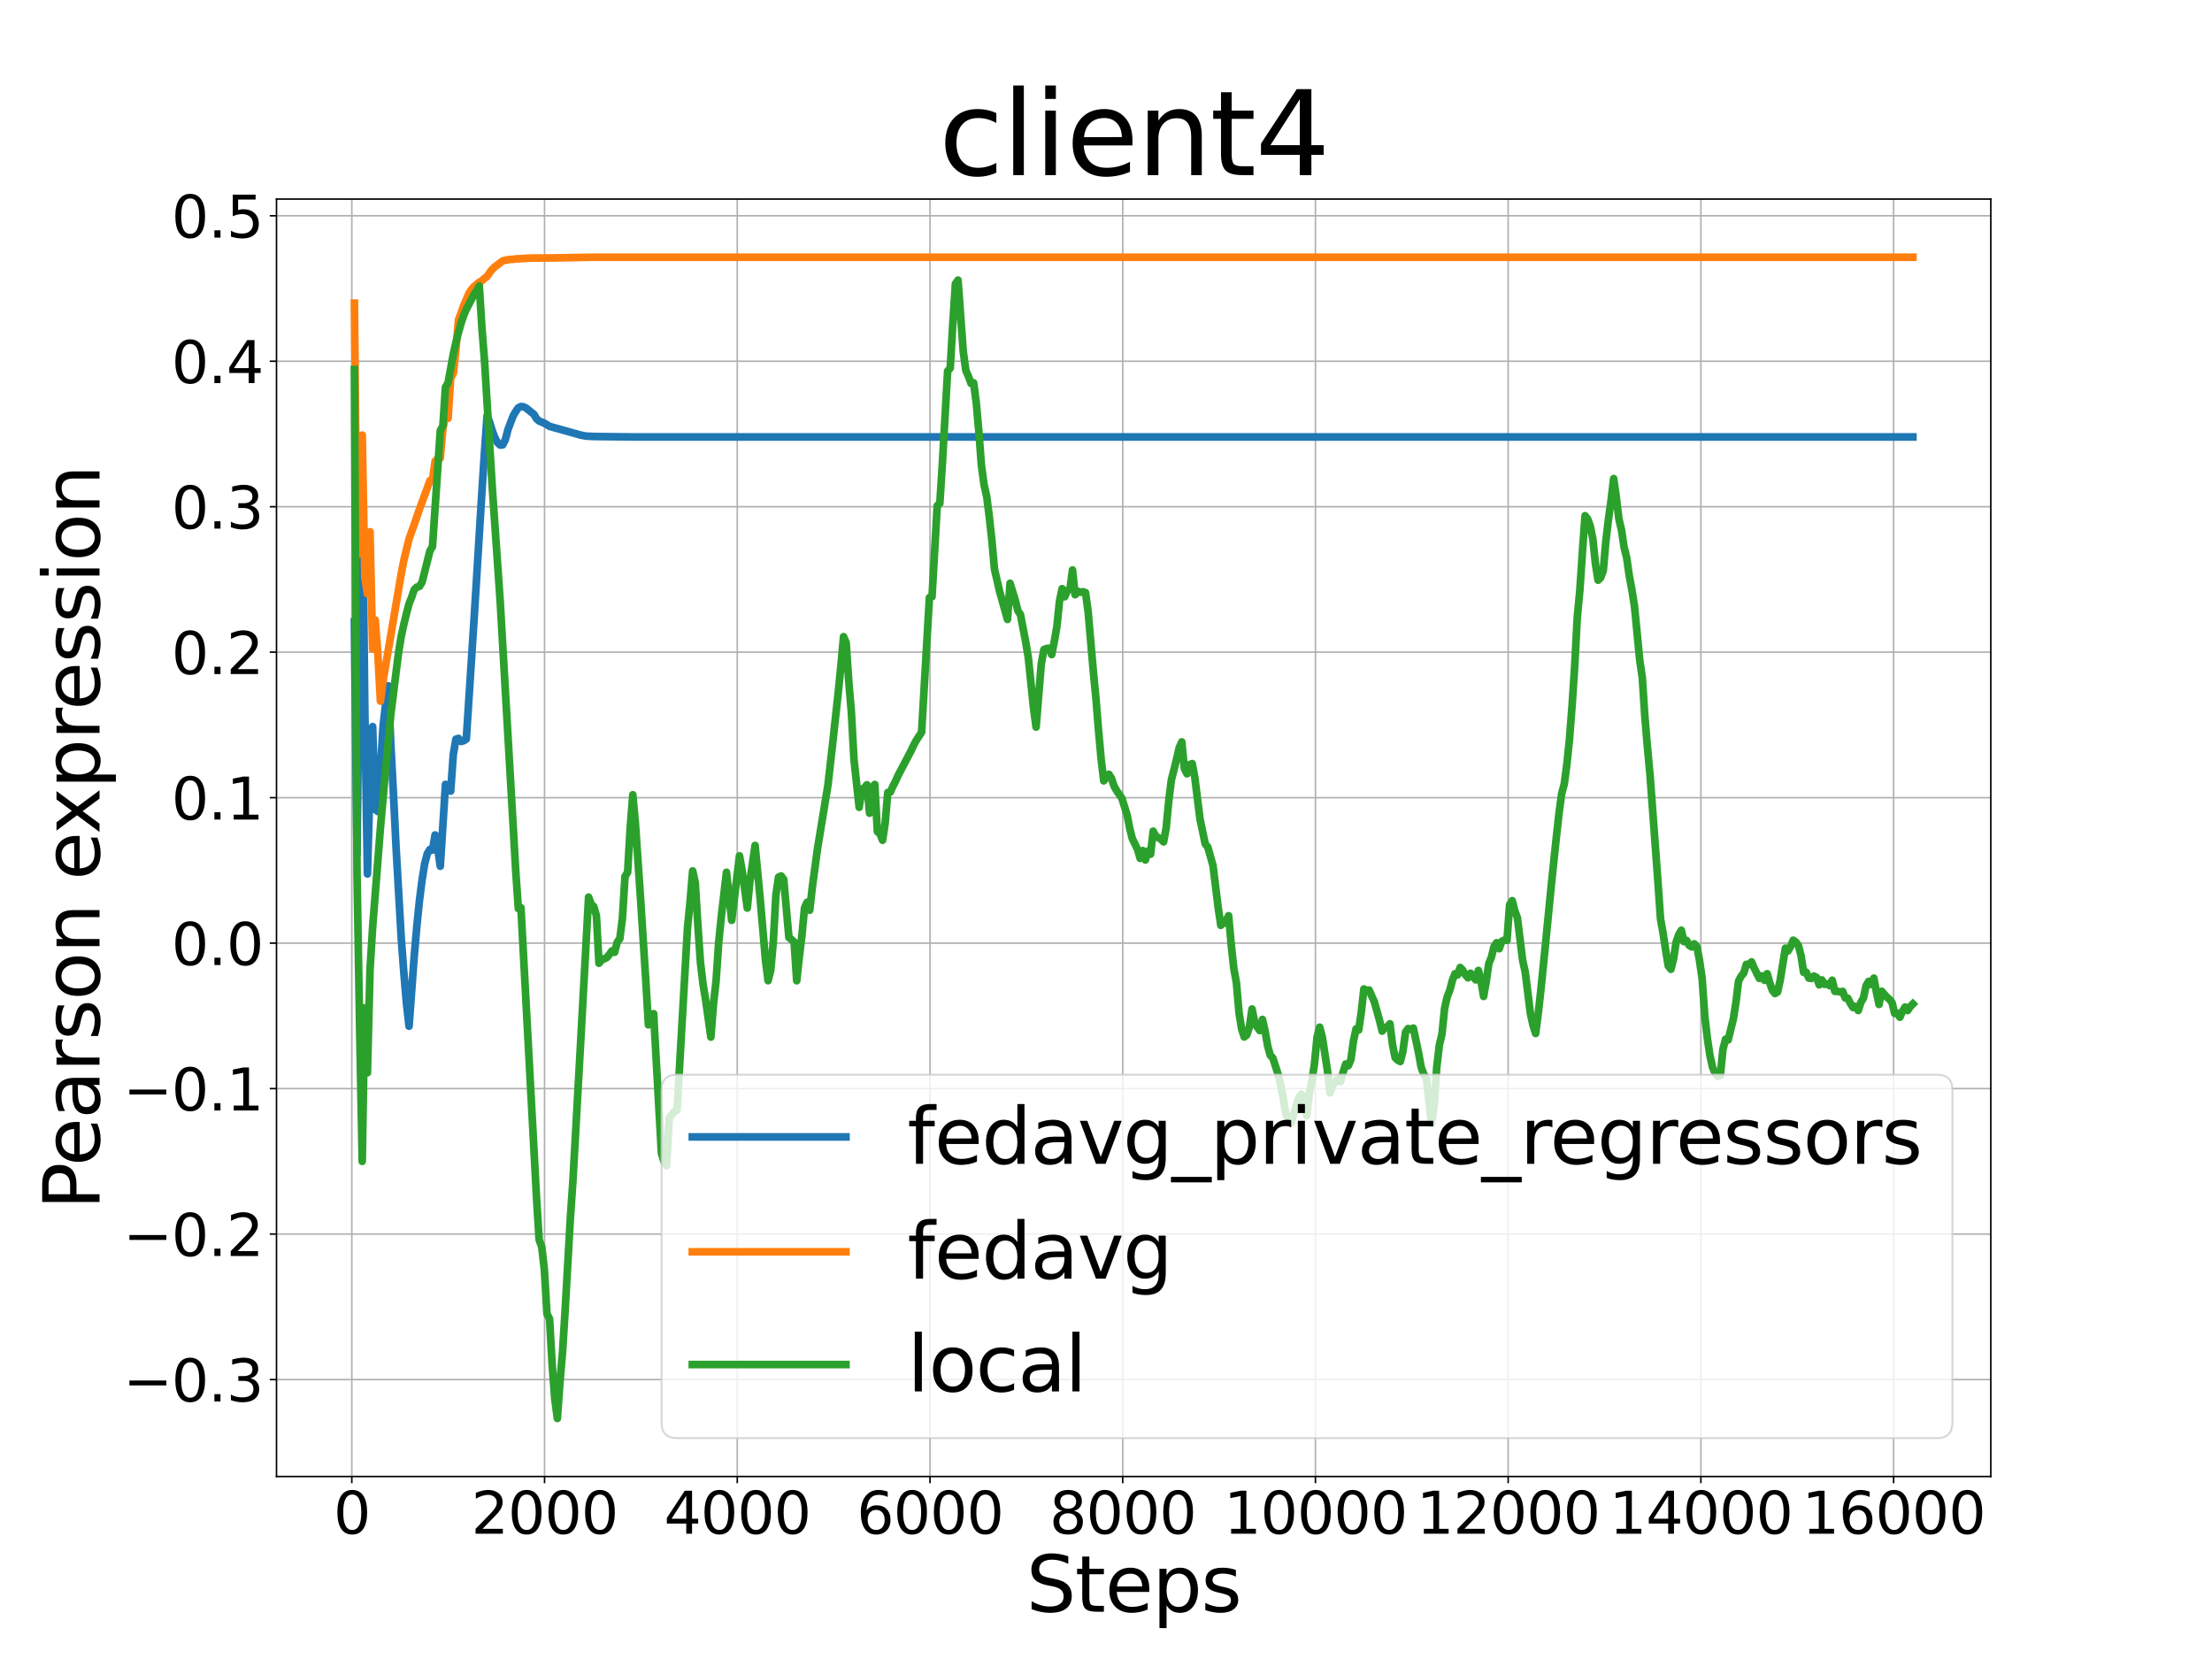 <?xml version="1.0" encoding="utf-8" standalone="no"?>
<!DOCTYPE svg PUBLIC "-//W3C//DTD SVG 1.1//EN"
  "http://www.w3.org/Graphics/SVG/1.1/DTD/svg11.dtd">
<svg xmlns:xlink="http://www.w3.org/1999/xlink" width="1152pt" height="864pt" viewBox="0 0 1152 864" xmlns="http://www.w3.org/2000/svg" version="1.1">
 <defs>
  <style type="text/css">*{stroke-linejoin: round; stroke-linecap: butt}</style>
 </defs>
 <g id="figure_1">
  <g id="patch_1">
   <path d="M 0 864 
L 1152 864 
L 1152 0 
L 0 0 
z
" style="fill: #ffffff"/>
  </g>
  <g id="axes_1">
   <g id="patch_2">
    <path d="M 144 768.96 
L 1036.8 768.96 
L 1036.8 103.68 
L 144 103.68 
z
" style="fill: #ffffff"/>
   </g>
   <g id="PolyCollection_1"/>
   <g id="PolyCollection_2"/>
   <g id="PolyCollection_3"/>
   <g id="matplotlib.axis_1">
    <g id="xtick_1">
     <g id="line2d_1">
      <path d="M 183.227 768.96 
L 183.227 103.68 
" clip-path="url(#pfe0d1bcb99)" style="fill: none; stroke: #b0b0b0; stroke-width: 0.8; stroke-linecap: square"/>
     </g>
     <g id="line2d_2">
      <defs>
       <path id="mf3eda988e8" d="M 0 0 
L 0 3.5 
" style="stroke: #000000; stroke-width: 0.8"/>
      </defs>
      <g>
       <use xlink:href="#mf3eda988e8" x="183.227" y="768.96" style="stroke: #000000; stroke-width: 0.8"/>
      </g>
     </g>
     <g id="text_1">
      <!-- 0 -->
      <g transform="translate(173.683 798.755) scale(0.3 -0.3)">
       <defs>
        <path id="DejaVuSans-30" d="M 2034 4250 
Q 1547 4250 1301 3770 
Q 1056 3291 1056 2328 
Q 1056 1369 1301 889 
Q 1547 409 2034 409 
Q 2525 409 2770 889 
Q 3016 1369 3016 2328 
Q 3016 3291 2770 3770 
Q 2525 4250 2034 4250 
z
M 2034 4750 
Q 2819 4750 3233 4129 
Q 3647 3509 3647 2328 
Q 3647 1150 3233 529 
Q 2819 -91 2034 -91 
Q 1250 -91 836 529 
Q 422 1150 422 2328 
Q 422 3509 836 4129 
Q 1250 4750 2034 4750 
z
" transform="scale(0.016)"/>
       </defs>
       <use xlink:href="#DejaVuSans-30"/>
      </g>
     </g>
    </g>
    <g id="xtick_2">
     <g id="line2d_3">
      <path d="M 283.596 768.96 
L 283.596 103.68 
" clip-path="url(#pfe0d1bcb99)" style="fill: none; stroke: #b0b0b0; stroke-width: 0.8; stroke-linecap: square"/>
     </g>
     <g id="line2d_4">
      <g>
       <use xlink:href="#mf3eda988e8" x="283.596" y="768.96" style="stroke: #000000; stroke-width: 0.8"/>
      </g>
     </g>
     <g id="text_2">
      <!-- 2000 -->
      <g transform="translate(245.421 798.755) scale(0.3 -0.3)">
       <defs>
        <path id="DejaVuSans-32" d="M 1228 531 
L 3431 531 
L 3431 0 
L 469 0 
L 469 531 
Q 828 903 1448 1529 
Q 2069 2156 2228 2338 
Q 2531 2678 2651 2914 
Q 2772 3150 2772 3378 
Q 2772 3750 2511 3984 
Q 2250 4219 1831 4219 
Q 1534 4219 1204 4116 
Q 875 4013 500 3803 
L 500 4441 
Q 881 4594 1212 4672 
Q 1544 4750 1819 4750 
Q 2544 4750 2975 4387 
Q 3406 4025 3406 3419 
Q 3406 3131 3298 2873 
Q 3191 2616 2906 2266 
Q 2828 2175 2409 1742 
Q 1991 1309 1228 531 
z
" transform="scale(0.016)"/>
       </defs>
       <use xlink:href="#DejaVuSans-32"/>
       <use xlink:href="#DejaVuSans-30" x="63.623"/>
       <use xlink:href="#DejaVuSans-30" x="127.246"/>
       <use xlink:href="#DejaVuSans-30" x="190.869"/>
      </g>
     </g>
    </g>
    <g id="xtick_3">
     <g id="line2d_5">
      <path d="M 383.965 768.96 
L 383.965 103.68 
" clip-path="url(#pfe0d1bcb99)" style="fill: none; stroke: #b0b0b0; stroke-width: 0.8; stroke-linecap: square"/>
     </g>
     <g id="line2d_6">
      <g>
       <use xlink:href="#mf3eda988e8" x="383.965" y="768.96" style="stroke: #000000; stroke-width: 0.8"/>
      </g>
     </g>
     <g id="text_3">
      <!-- 4000 -->
      <g transform="translate(345.79 798.755) scale(0.3 -0.3)">
       <defs>
        <path id="DejaVuSans-34" d="M 2419 4116 
L 825 1625 
L 2419 1625 
L 2419 4116 
z
M 2253 4666 
L 3047 4666 
L 3047 1625 
L 3713 1625 
L 3713 1100 
L 3047 1100 
L 3047 0 
L 2419 0 
L 2419 1100 
L 313 1100 
L 313 1709 
L 2253 4666 
z
" transform="scale(0.016)"/>
       </defs>
       <use xlink:href="#DejaVuSans-34"/>
       <use xlink:href="#DejaVuSans-30" x="63.623"/>
       <use xlink:href="#DejaVuSans-30" x="127.246"/>
       <use xlink:href="#DejaVuSans-30" x="190.869"/>
      </g>
     </g>
    </g>
    <g id="xtick_4">
     <g id="line2d_7">
      <path d="M 484.335 768.96 
L 484.335 103.68 
" clip-path="url(#pfe0d1bcb99)" style="fill: none; stroke: #b0b0b0; stroke-width: 0.8; stroke-linecap: square"/>
     </g>
     <g id="line2d_8">
      <g>
       <use xlink:href="#mf3eda988e8" x="484.335" y="768.96" style="stroke: #000000; stroke-width: 0.8"/>
      </g>
     </g>
     <g id="text_4">
      <!-- 6000 -->
      <g transform="translate(446.16 798.755) scale(0.3 -0.3)">
       <defs>
        <path id="DejaVuSans-36" d="M 2113 2584 
Q 1688 2584 1439 2293 
Q 1191 2003 1191 1497 
Q 1191 994 1439 701 
Q 1688 409 2113 409 
Q 2538 409 2786 701 
Q 3034 994 3034 1497 
Q 3034 2003 2786 2293 
Q 2538 2584 2113 2584 
z
M 3366 4563 
L 3366 3988 
Q 3128 4100 2886 4159 
Q 2644 4219 2406 4219 
Q 1781 4219 1451 3797 
Q 1122 3375 1075 2522 
Q 1259 2794 1537 2939 
Q 1816 3084 2150 3084 
Q 2853 3084 3261 2657 
Q 3669 2231 3669 1497 
Q 3669 778 3244 343 
Q 2819 -91 2113 -91 
Q 1303 -91 875 529 
Q 447 1150 447 2328 
Q 447 3434 972 4092 
Q 1497 4750 2381 4750 
Q 2619 4750 2861 4703 
Q 3103 4656 3366 4563 
z
" transform="scale(0.016)"/>
       </defs>
       <use xlink:href="#DejaVuSans-36"/>
       <use xlink:href="#DejaVuSans-30" x="63.623"/>
       <use xlink:href="#DejaVuSans-30" x="127.246"/>
       <use xlink:href="#DejaVuSans-30" x="190.869"/>
      </g>
     </g>
    </g>
    <g id="xtick_5">
     <g id="line2d_9">
      <path d="M 584.704 768.96 
L 584.704 103.68 
" clip-path="url(#pfe0d1bcb99)" style="fill: none; stroke: #b0b0b0; stroke-width: 0.8; stroke-linecap: square"/>
     </g>
     <g id="line2d_10">
      <g>
       <use xlink:href="#mf3eda988e8" x="584.704" y="768.96" style="stroke: #000000; stroke-width: 0.8"/>
      </g>
     </g>
     <g id="text_5">
      <!-- 8000 -->
      <g transform="translate(546.529 798.755) scale(0.3 -0.3)">
       <defs>
        <path id="DejaVuSans-38" d="M 2034 2216 
Q 1584 2216 1326 1975 
Q 1069 1734 1069 1313 
Q 1069 891 1326 650 
Q 1584 409 2034 409 
Q 2484 409 2743 651 
Q 3003 894 3003 1313 
Q 3003 1734 2745 1975 
Q 2488 2216 2034 2216 
z
M 1403 2484 
Q 997 2584 770 2862 
Q 544 3141 544 3541 
Q 544 4100 942 4425 
Q 1341 4750 2034 4750 
Q 2731 4750 3128 4425 
Q 3525 4100 3525 3541 
Q 3525 3141 3298 2862 
Q 3072 2584 2669 2484 
Q 3125 2378 3379 2068 
Q 3634 1759 3634 1313 
Q 3634 634 3220 271 
Q 2806 -91 2034 -91 
Q 1263 -91 848 271 
Q 434 634 434 1313 
Q 434 1759 690 2068 
Q 947 2378 1403 2484 
z
M 1172 3481 
Q 1172 3119 1398 2916 
Q 1625 2713 2034 2713 
Q 2441 2713 2670 2916 
Q 2900 3119 2900 3481 
Q 2900 3844 2670 4047 
Q 2441 4250 2034 4250 
Q 1625 4250 1398 4047 
Q 1172 3844 1172 3481 
z
" transform="scale(0.016)"/>
       </defs>
       <use xlink:href="#DejaVuSans-38"/>
       <use xlink:href="#DejaVuSans-30" x="63.623"/>
       <use xlink:href="#DejaVuSans-30" x="127.246"/>
       <use xlink:href="#DejaVuSans-30" x="190.869"/>
      </g>
     </g>
    </g>
    <g id="xtick_6">
     <g id="line2d_11">
      <path d="M 685.073 768.96 
L 685.073 103.68 
" clip-path="url(#pfe0d1bcb99)" style="fill: none; stroke: #b0b0b0; stroke-width: 0.8; stroke-linecap: square"/>
     </g>
     <g id="line2d_12">
      <g>
       <use xlink:href="#mf3eda988e8" x="685.073" y="768.96" style="stroke: #000000; stroke-width: 0.8"/>
      </g>
     </g>
     <g id="text_6">
      <!-- 10000 -->
      <g transform="translate(637.355 798.755) scale(0.3 -0.3)">
       <defs>
        <path id="DejaVuSans-31" d="M 794 531 
L 1825 531 
L 1825 4091 
L 703 3866 
L 703 4441 
L 1819 4666 
L 2450 4666 
L 2450 531 
L 3481 531 
L 3481 0 
L 794 0 
L 794 531 
z
" transform="scale(0.016)"/>
       </defs>
       <use xlink:href="#DejaVuSans-31"/>
       <use xlink:href="#DejaVuSans-30" x="63.623"/>
       <use xlink:href="#DejaVuSans-30" x="127.246"/>
       <use xlink:href="#DejaVuSans-30" x="190.869"/>
       <use xlink:href="#DejaVuSans-30" x="254.492"/>
      </g>
     </g>
    </g>
    <g id="xtick_7">
     <g id="line2d_13">
      <path d="M 785.443 768.96 
L 785.443 103.68 
" clip-path="url(#pfe0d1bcb99)" style="fill: none; stroke: #b0b0b0; stroke-width: 0.8; stroke-linecap: square"/>
     </g>
     <g id="line2d_14">
      <g>
       <use xlink:href="#mf3eda988e8" x="785.443" y="768.96" style="stroke: #000000; stroke-width: 0.8"/>
      </g>
     </g>
     <g id="text_7">
      <!-- 12000 -->
      <g transform="translate(737.724 798.755) scale(0.3 -0.3)">
       <use xlink:href="#DejaVuSans-31"/>
       <use xlink:href="#DejaVuSans-32" x="63.623"/>
       <use xlink:href="#DejaVuSans-30" x="127.246"/>
       <use xlink:href="#DejaVuSans-30" x="190.869"/>
       <use xlink:href="#DejaVuSans-30" x="254.492"/>
      </g>
     </g>
    </g>
    <g id="xtick_8">
     <g id="line2d_15">
      <path d="M 885.812 768.96 
L 885.812 103.68 
" clip-path="url(#pfe0d1bcb99)" style="fill: none; stroke: #b0b0b0; stroke-width: 0.8; stroke-linecap: square"/>
     </g>
     <g id="line2d_16">
      <g>
       <use xlink:href="#mf3eda988e8" x="885.812" y="768.96" style="stroke: #000000; stroke-width: 0.8"/>
      </g>
     </g>
     <g id="text_8">
      <!-- 14000 -->
      <g transform="translate(838.093 798.755) scale(0.3 -0.3)">
       <use xlink:href="#DejaVuSans-31"/>
       <use xlink:href="#DejaVuSans-34" x="63.623"/>
       <use xlink:href="#DejaVuSans-30" x="127.246"/>
       <use xlink:href="#DejaVuSans-30" x="190.869"/>
       <use xlink:href="#DejaVuSans-30" x="254.492"/>
      </g>
     </g>
    </g>
    <g id="xtick_9">
     <g id="line2d_17">
      <path d="M 986.181 768.96 
L 986.181 103.68 
" clip-path="url(#pfe0d1bcb99)" style="fill: none; stroke: #b0b0b0; stroke-width: 0.8; stroke-linecap: square"/>
     </g>
     <g id="line2d_18">
      <g>
       <use xlink:href="#mf3eda988e8" x="986.181" y="768.96" style="stroke: #000000; stroke-width: 0.8"/>
      </g>
     </g>
     <g id="text_9">
      <!-- 16000 -->
      <g transform="translate(938.463 798.755) scale(0.3 -0.3)">
       <use xlink:href="#DejaVuSans-31"/>
       <use xlink:href="#DejaVuSans-36" x="63.623"/>
       <use xlink:href="#DejaVuSans-30" x="127.246"/>
       <use xlink:href="#DejaVuSans-30" x="190.869"/>
       <use xlink:href="#DejaVuSans-30" x="254.492"/>
      </g>
     </g>
    </g>
    <g id="text_10">
     <!-- Steps -->
     <g transform="translate(534.441 839.388) scale(0.4 -0.4)">
      <defs>
       <path id="DejaVuSans-53" d="M 3425 4513 
L 3425 3897 
Q 3066 4069 2747 4153 
Q 2428 4238 2131 4238 
Q 1616 4238 1336 4038 
Q 1056 3838 1056 3469 
Q 1056 3159 1242 3001 
Q 1428 2844 1947 2747 
L 2328 2669 
Q 3034 2534 3370 2195 
Q 3706 1856 3706 1288 
Q 3706 609 3251 259 
Q 2797 -91 1919 -91 
Q 1588 -91 1214 -16 
Q 841 59 441 206 
L 441 856 
Q 825 641 1194 531 
Q 1563 422 1919 422 
Q 2459 422 2753 634 
Q 3047 847 3047 1241 
Q 3047 1584 2836 1778 
Q 2625 1972 2144 2069 
L 1759 2144 
Q 1053 2284 737 2584 
Q 422 2884 422 3419 
Q 422 4038 858 4394 
Q 1294 4750 2059 4750 
Q 2388 4750 2728 4690 
Q 3069 4631 3425 4513 
z
" transform="scale(0.016)"/>
       <path id="DejaVuSans-74" d="M 1172 4494 
L 1172 3500 
L 2356 3500 
L 2356 3053 
L 1172 3053 
L 1172 1153 
Q 1172 725 1289 603 
Q 1406 481 1766 481 
L 2356 481 
L 2356 0 
L 1766 0 
Q 1100 0 847 248 
Q 594 497 594 1153 
L 594 3053 
L 172 3053 
L 172 3500 
L 594 3500 
L 594 4494 
L 1172 4494 
z
" transform="scale(0.016)"/>
       <path id="DejaVuSans-65" d="M 3597 1894 
L 3597 1613 
L 953 1613 
Q 991 1019 1311 708 
Q 1631 397 2203 397 
Q 2534 397 2845 478 
Q 3156 559 3463 722 
L 3463 178 
Q 3153 47 2828 -22 
Q 2503 -91 2169 -91 
Q 1331 -91 842 396 
Q 353 884 353 1716 
Q 353 2575 817 3079 
Q 1281 3584 2069 3584 
Q 2775 3584 3186 3129 
Q 3597 2675 3597 1894 
z
M 3022 2063 
Q 3016 2534 2758 2815 
Q 2500 3097 2075 3097 
Q 1594 3097 1305 2825 
Q 1016 2553 972 2059 
L 3022 2063 
z
" transform="scale(0.016)"/>
       <path id="DejaVuSans-70" d="M 1159 525 
L 1159 -1331 
L 581 -1331 
L 581 3500 
L 1159 3500 
L 1159 2969 
Q 1341 3281 1617 3432 
Q 1894 3584 2278 3584 
Q 2916 3584 3314 3078 
Q 3713 2572 3713 1747 
Q 3713 922 3314 415 
Q 2916 -91 2278 -91 
Q 1894 -91 1617 61 
Q 1341 213 1159 525 
z
M 3116 1747 
Q 3116 2381 2855 2742 
Q 2594 3103 2138 3103 
Q 1681 3103 1420 2742 
Q 1159 2381 1159 1747 
Q 1159 1113 1420 752 
Q 1681 391 2138 391 
Q 2594 391 2855 752 
Q 3116 1113 3116 1747 
z
" transform="scale(0.016)"/>
       <path id="DejaVuSans-73" d="M 2834 3397 
L 2834 2853 
Q 2591 2978 2328 3040 
Q 2066 3103 1784 3103 
Q 1356 3103 1142 2972 
Q 928 2841 928 2578 
Q 928 2378 1081 2264 
Q 1234 2150 1697 2047 
L 1894 2003 
Q 2506 1872 2764 1633 
Q 3022 1394 3022 966 
Q 3022 478 2636 193 
Q 2250 -91 1575 -91 
Q 1294 -91 989 -36 
Q 684 19 347 128 
L 347 722 
Q 666 556 975 473 
Q 1284 391 1588 391 
Q 1994 391 2212 530 
Q 2431 669 2431 922 
Q 2431 1156 2273 1281 
Q 2116 1406 1581 1522 
L 1381 1569 
Q 847 1681 609 1914 
Q 372 2147 372 2553 
Q 372 3047 722 3315 
Q 1072 3584 1716 3584 
Q 2034 3584 2315 3537 
Q 2597 3491 2834 3397 
z
" transform="scale(0.016)"/>
      </defs>
      <use xlink:href="#DejaVuSans-53"/>
      <use xlink:href="#DejaVuSans-74" x="63.477"/>
      <use xlink:href="#DejaVuSans-65" x="102.686"/>
      <use xlink:href="#DejaVuSans-70" x="164.209"/>
      <use xlink:href="#DejaVuSans-73" x="227.686"/>
     </g>
    </g>
   </g>
   <g id="matplotlib.axis_2">
    <g id="ytick_1">
     <g id="line2d_19">
      <path d="M 144 718.473 
L 1036.8 718.473 
" clip-path="url(#pfe0d1bcb99)" style="fill: none; stroke: #b0b0b0; stroke-width: 0.8; stroke-linecap: square"/>
     </g>
     <g id="line2d_20">
      <defs>
       <path id="m24a7eff672" d="M 0 0 
L -3.5 0 
" style="stroke: #000000; stroke-width: 0.8"/>
      </defs>
      <g>
       <use xlink:href="#m24a7eff672" x="144" y="718.473" style="stroke: #000000; stroke-width: 0.8"/>
      </g>
     </g>
     <g id="text_11">
      <!-- −0.3 -->
      <g transform="translate(64.152 729.87) scale(0.3 -0.3)">
       <defs>
        <path id="DejaVuSans-2212" d="M 678 2272 
L 4684 2272 
L 4684 1741 
L 678 1741 
L 678 2272 
z
" transform="scale(0.016)"/>
        <path id="DejaVuSans-2e" d="M 684 794 
L 1344 794 
L 1344 0 
L 684 0 
L 684 794 
z
" transform="scale(0.016)"/>
        <path id="DejaVuSans-33" d="M 2597 2516 
Q 3050 2419 3304 2112 
Q 3559 1806 3559 1356 
Q 3559 666 3084 287 
Q 2609 -91 1734 -91 
Q 1441 -91 1130 -33 
Q 819 25 488 141 
L 488 750 
Q 750 597 1062 519 
Q 1375 441 1716 441 
Q 2309 441 2620 675 
Q 2931 909 2931 1356 
Q 2931 1769 2642 2001 
Q 2353 2234 1838 2234 
L 1294 2234 
L 1294 2753 
L 1863 2753 
Q 2328 2753 2575 2939 
Q 2822 3125 2822 3475 
Q 2822 3834 2567 4026 
Q 2313 4219 1838 4219 
Q 1578 4219 1281 4162 
Q 984 4106 628 3988 
L 628 4550 
Q 988 4650 1302 4700 
Q 1616 4750 1894 4750 
Q 2613 4750 3031 4423 
Q 3450 4097 3450 3541 
Q 3450 3153 3228 2886 
Q 3006 2619 2597 2516 
z
" transform="scale(0.016)"/>
       </defs>
       <use xlink:href="#DejaVuSans-2212"/>
       <use xlink:href="#DejaVuSans-30" x="83.789"/>
       <use xlink:href="#DejaVuSans-2e" x="147.412"/>
       <use xlink:href="#DejaVuSans-33" x="179.199"/>
      </g>
     </g>
    </g>
    <g id="ytick_2">
     <g id="line2d_21">
      <path d="M 144 642.708 
L 1036.8 642.708 
" clip-path="url(#pfe0d1bcb99)" style="fill: none; stroke: #b0b0b0; stroke-width: 0.8; stroke-linecap: square"/>
     </g>
     <g id="line2d_22">
      <g>
       <use xlink:href="#m24a7eff672" x="144" y="642.708" style="stroke: #000000; stroke-width: 0.8"/>
      </g>
     </g>
     <g id="text_12">
      <!-- −0.2 -->
      <g transform="translate(64.152 654.106) scale(0.3 -0.3)">
       <use xlink:href="#DejaVuSans-2212"/>
       <use xlink:href="#DejaVuSans-30" x="83.789"/>
       <use xlink:href="#DejaVuSans-2e" x="147.412"/>
       <use xlink:href="#DejaVuSans-32" x="179.199"/>
      </g>
     </g>
    </g>
    <g id="ytick_3">
     <g id="line2d_23">
      <path d="M 144 566.944 
L 1036.8 566.944 
" clip-path="url(#pfe0d1bcb99)" style="fill: none; stroke: #b0b0b0; stroke-width: 0.8; stroke-linecap: square"/>
     </g>
     <g id="line2d_24">
      <g>
       <use xlink:href="#m24a7eff672" x="144" y="566.944" style="stroke: #000000; stroke-width: 0.8"/>
      </g>
     </g>
     <g id="text_13">
      <!-- −0.1 -->
      <g transform="translate(64.152 578.342) scale(0.3 -0.3)">
       <use xlink:href="#DejaVuSans-2212"/>
       <use xlink:href="#DejaVuSans-30" x="83.789"/>
       <use xlink:href="#DejaVuSans-2e" x="147.412"/>
       <use xlink:href="#DejaVuSans-31" x="179.199"/>
      </g>
     </g>
    </g>
    <g id="ytick_4">
     <g id="line2d_25">
      <path d="M 144 491.18 
L 1036.8 491.18 
" clip-path="url(#pfe0d1bcb99)" style="fill: none; stroke: #b0b0b0; stroke-width: 0.8; stroke-linecap: square"/>
     </g>
     <g id="line2d_26">
      <g>
       <use xlink:href="#m24a7eff672" x="144" y="491.18" style="stroke: #000000; stroke-width: 0.8"/>
      </g>
     </g>
     <g id="text_14">
      <!-- 0.0 -->
      <g transform="translate(89.291 502.578) scale(0.3 -0.3)">
       <use xlink:href="#DejaVuSans-30"/>
       <use xlink:href="#DejaVuSans-2e" x="63.623"/>
       <use xlink:href="#DejaVuSans-30" x="95.41"/>
      </g>
     </g>
    </g>
    <g id="ytick_5">
     <g id="line2d_27">
      <path d="M 144 415.416 
L 1036.8 415.416 
" clip-path="url(#pfe0d1bcb99)" style="fill: none; stroke: #b0b0b0; stroke-width: 0.8; stroke-linecap: square"/>
     </g>
     <g id="line2d_28">
      <g>
       <use xlink:href="#m24a7eff672" x="144" y="415.416" style="stroke: #000000; stroke-width: 0.8"/>
      </g>
     </g>
     <g id="text_15">
      <!-- 0.1 -->
      <g transform="translate(89.291 426.814) scale(0.3 -0.3)">
       <use xlink:href="#DejaVuSans-30"/>
       <use xlink:href="#DejaVuSans-2e" x="63.623"/>
       <use xlink:href="#DejaVuSans-31" x="95.41"/>
      </g>
     </g>
    </g>
    <g id="ytick_6">
     <g id="line2d_29">
      <path d="M 144 339.652 
L 1036.8 339.652 
" clip-path="url(#pfe0d1bcb99)" style="fill: none; stroke: #b0b0b0; stroke-width: 0.8; stroke-linecap: square"/>
     </g>
     <g id="line2d_30">
      <g>
       <use xlink:href="#m24a7eff672" x="144" y="339.652" style="stroke: #000000; stroke-width: 0.8"/>
      </g>
     </g>
     <g id="text_16">
      <!-- 0.2 -->
      <g transform="translate(89.291 351.05) scale(0.3 -0.3)">
       <use xlink:href="#DejaVuSans-30"/>
       <use xlink:href="#DejaVuSans-2e" x="63.623"/>
       <use xlink:href="#DejaVuSans-32" x="95.41"/>
      </g>
     </g>
    </g>
    <g id="ytick_7">
     <g id="line2d_31">
      <path d="M 144 263.888 
L 1036.8 263.888 
" clip-path="url(#pfe0d1bcb99)" style="fill: none; stroke: #b0b0b0; stroke-width: 0.8; stroke-linecap: square"/>
     </g>
     <g id="line2d_32">
      <g>
       <use xlink:href="#m24a7eff672" x="144" y="263.888" style="stroke: #000000; stroke-width: 0.8"/>
      </g>
     </g>
     <g id="text_17">
      <!-- 0.3 -->
      <g transform="translate(89.291 275.286) scale(0.3 -0.3)">
       <use xlink:href="#DejaVuSans-30"/>
       <use xlink:href="#DejaVuSans-2e" x="63.623"/>
       <use xlink:href="#DejaVuSans-33" x="95.41"/>
      </g>
     </g>
    </g>
    <g id="ytick_8">
     <g id="line2d_33">
      <path d="M 144 188.124 
L 1036.8 188.124 
" clip-path="url(#pfe0d1bcb99)" style="fill: none; stroke: #b0b0b0; stroke-width: 0.8; stroke-linecap: square"/>
     </g>
     <g id="line2d_34">
      <g>
       <use xlink:href="#m24a7eff672" x="144" y="188.124" style="stroke: #000000; stroke-width: 0.8"/>
      </g>
     </g>
     <g id="text_18">
      <!-- 0.4 -->
      <g transform="translate(89.291 199.522) scale(0.3 -0.3)">
       <use xlink:href="#DejaVuSans-30"/>
       <use xlink:href="#DejaVuSans-2e" x="63.623"/>
       <use xlink:href="#DejaVuSans-34" x="95.41"/>
      </g>
     </g>
    </g>
    <g id="ytick_9">
     <g id="line2d_35">
      <path d="M 144 112.36 
L 1036.8 112.36 
" clip-path="url(#pfe0d1bcb99)" style="fill: none; stroke: #b0b0b0; stroke-width: 0.8; stroke-linecap: square"/>
     </g>
     <g id="line2d_36">
      <g>
       <use xlink:href="#m24a7eff672" x="144" y="112.36" style="stroke: #000000; stroke-width: 0.8"/>
      </g>
     </g>
     <g id="text_19">
      <!-- 0.5 -->
      <g transform="translate(89.291 123.758) scale(0.3 -0.3)">
       <defs>
        <path id="DejaVuSans-35" d="M 691 4666 
L 3169 4666 
L 3169 4134 
L 1269 4134 
L 1269 2991 
Q 1406 3038 1543 3061 
Q 1681 3084 1819 3084 
Q 2600 3084 3056 2656 
Q 3513 2228 3513 1497 
Q 3513 744 3044 326 
Q 2575 -91 1722 -91 
Q 1428 -91 1123 -41 
Q 819 9 494 109 
L 494 744 
Q 775 591 1075 516 
Q 1375 441 1709 441 
Q 2250 441 2565 725 
Q 2881 1009 2881 1497 
Q 2881 1984 2565 2268 
Q 2250 2553 1709 2553 
Q 1456 2553 1204 2497 
Q 953 2441 691 2322 
L 691 4666 
z
" transform="scale(0.016)"/>
       </defs>
       <use xlink:href="#DejaVuSans-30"/>
       <use xlink:href="#DejaVuSans-2e" x="63.623"/>
       <use xlink:href="#DejaVuSans-35" x="95.41"/>
      </g>
     </g>
    </g>
    <g id="text_20">
     <!-- Pearson expression -->
     <g transform="translate(51.833 630.001) rotate(-90) scale(0.4 -0.4)">
      <defs>
       <path id="DejaVuSans-50" d="M 1259 4147 
L 1259 2394 
L 2053 2394 
Q 2494 2394 2734 2622 
Q 2975 2850 2975 3272 
Q 2975 3691 2734 3919 
Q 2494 4147 2053 4147 
L 1259 4147 
z
M 628 4666 
L 2053 4666 
Q 2838 4666 3239 4311 
Q 3641 3956 3641 3272 
Q 3641 2581 3239 2228 
Q 2838 1875 2053 1875 
L 1259 1875 
L 1259 0 
L 628 0 
L 628 4666 
z
" transform="scale(0.016)"/>
       <path id="DejaVuSans-61" d="M 2194 1759 
Q 1497 1759 1228 1600 
Q 959 1441 959 1056 
Q 959 750 1161 570 
Q 1363 391 1709 391 
Q 2188 391 2477 730 
Q 2766 1069 2766 1631 
L 2766 1759 
L 2194 1759 
z
M 3341 1997 
L 3341 0 
L 2766 0 
L 2766 531 
Q 2569 213 2275 61 
Q 1981 -91 1556 -91 
Q 1019 -91 701 211 
Q 384 513 384 1019 
Q 384 1609 779 1909 
Q 1175 2209 1959 2209 
L 2766 2209 
L 2766 2266 
Q 2766 2663 2505 2880 
Q 2244 3097 1772 3097 
Q 1472 3097 1187 3025 
Q 903 2953 641 2809 
L 641 3341 
Q 956 3463 1253 3523 
Q 1550 3584 1831 3584 
Q 2591 3584 2966 3190 
Q 3341 2797 3341 1997 
z
" transform="scale(0.016)"/>
       <path id="DejaVuSans-72" d="M 2631 2963 
Q 2534 3019 2420 3045 
Q 2306 3072 2169 3072 
Q 1681 3072 1420 2755 
Q 1159 2438 1159 1844 
L 1159 0 
L 581 0 
L 581 3500 
L 1159 3500 
L 1159 2956 
Q 1341 3275 1631 3429 
Q 1922 3584 2338 3584 
Q 2397 3584 2469 3576 
Q 2541 3569 2628 3553 
L 2631 2963 
z
" transform="scale(0.016)"/>
       <path id="DejaVuSans-6f" d="M 1959 3097 
Q 1497 3097 1228 2736 
Q 959 2375 959 1747 
Q 959 1119 1226 758 
Q 1494 397 1959 397 
Q 2419 397 2687 759 
Q 2956 1122 2956 1747 
Q 2956 2369 2687 2733 
Q 2419 3097 1959 3097 
z
M 1959 3584 
Q 2709 3584 3137 3096 
Q 3566 2609 3566 1747 
Q 3566 888 3137 398 
Q 2709 -91 1959 -91 
Q 1206 -91 779 398 
Q 353 888 353 1747 
Q 353 2609 779 3096 
Q 1206 3584 1959 3584 
z
" transform="scale(0.016)"/>
       <path id="DejaVuSans-6e" d="M 3513 2113 
L 3513 0 
L 2938 0 
L 2938 2094 
Q 2938 2591 2744 2837 
Q 2550 3084 2163 3084 
Q 1697 3084 1428 2787 
Q 1159 2491 1159 1978 
L 1159 0 
L 581 0 
L 581 3500 
L 1159 3500 
L 1159 2956 
Q 1366 3272 1645 3428 
Q 1925 3584 2291 3584 
Q 2894 3584 3203 3211 
Q 3513 2838 3513 2113 
z
" transform="scale(0.016)"/>
       <path id="DejaVuSans-20" transform="scale(0.016)"/>
       <path id="DejaVuSans-78" d="M 3513 3500 
L 2247 1797 
L 3578 0 
L 2900 0 
L 1881 1375 
L 863 0 
L 184 0 
L 1544 1831 
L 300 3500 
L 978 3500 
L 1906 2253 
L 2834 3500 
L 3513 3500 
z
" transform="scale(0.016)"/>
       <path id="DejaVuSans-69" d="M 603 3500 
L 1178 3500 
L 1178 0 
L 603 0 
L 603 3500 
z
M 603 4863 
L 1178 4863 
L 1178 4134 
L 603 4134 
L 603 4863 
z
" transform="scale(0.016)"/>
      </defs>
      <use xlink:href="#DejaVuSans-50"/>
      <use xlink:href="#DejaVuSans-65" x="56.678"/>
      <use xlink:href="#DejaVuSans-61" x="118.201"/>
      <use xlink:href="#DejaVuSans-72" x="179.48"/>
      <use xlink:href="#DejaVuSans-73" x="220.594"/>
      <use xlink:href="#DejaVuSans-6f" x="272.693"/>
      <use xlink:href="#DejaVuSans-6e" x="333.875"/>
      <use xlink:href="#DejaVuSans-20" x="397.254"/>
      <use xlink:href="#DejaVuSans-65" x="429.041"/>
      <use xlink:href="#DejaVuSans-78" x="488.814"/>
      <use xlink:href="#DejaVuSans-70" x="547.994"/>
      <use xlink:href="#DejaVuSans-72" x="611.471"/>
      <use xlink:href="#DejaVuSans-65" x="650.334"/>
      <use xlink:href="#DejaVuSans-73" x="711.857"/>
      <use xlink:href="#DejaVuSans-73" x="763.957"/>
      <use xlink:href="#DejaVuSans-69" x="816.057"/>
      <use xlink:href="#DejaVuSans-6f" x="843.84"/>
      <use xlink:href="#DejaVuSans-6e" x="905.021"/>
     </g>
    </g>
   </g>
   <g id="line2d_37">
    <path d="M 184.582 323.878 
L 185.937 444.665 
L 187.292 326.857 
L 188.647 245.803 
L 190.002 370 
L 191.357 455.152 
L 192.712 407.228 
L 194.067 378.412 
L 195.422 421.549 
L 196.777 422.625 
L 199.487 378.399 
L 200.842 366.47 
L 202.197 357.172 
L 203.552 387.862 
L 204.907 413.42 
L 206.262 441.193 
L 208.972 488.777 
L 210.327 506.647 
L 211.682 522.536 
L 213.037 534.447 
L 215.746 497.705 
L 217.101 482.207 
L 218.456 468.937 
L 219.811 458.264 
L 221.166 449.809 
L 222.521 444.653 
L 223.876 442.387 
L 225.231 442.738 
L 226.586 434.846 
L 227.941 441.703 
L 229.296 451.125 
L 232.006 408.503 
L 233.361 411.384 
L 234.716 411.996 
L 236.071 392.968 
L 237.426 384.996 
L 238.781 384.532 
L 240.136 386.15 
L 241.491 385.766 
L 242.846 384.879 
L 246.911 322.226 
L 250.976 256.142 
L 252.331 235.339 
L 253.686 216.395 
L 255.041 220.012 
L 256.396 224.432 
L 257.751 227.938 
L 259.106 230.547 
L 260.461 231.792 
L 261.816 231.678 
L 263.171 228.994 
L 264.526 223.765 
L 267.236 216.633 
L 268.591 214.298 
L 269.946 212.352 
L 271.301 211.724 
L 272.656 211.84 
L 274.011 212.53 
L 278.076 215.779 
L 279.431 218.085 
L 280.786 219.288 
L 283.496 220.383 
L 286.206 222.042 
L 302.466 226.596 
L 305.176 227.115 
L 309.24 227.335 
L 329.565 227.558 
L 996.218 227.558 
L 996.218 227.558 
" clip-path="url(#pfe0d1bcb99)" style="fill: none; stroke: #1f77b4; stroke-width: 4; stroke-linecap: square"/>
   </g>
   <g id="line2d_38">
    <path d="M 184.582 157.894 
L 185.937 289.136 
L 187.292 253.223 
L 188.647 226.591 
L 190.002 300.743 
L 191.357 309.262 
L 192.712 276.944 
L 194.067 338.051 
L 195.422 322.909 
L 196.777 340.839 
L 198.132 365.152 
L 199.487 354.594 
L 208.972 298.771 
L 210.327 291.767 
L 213.037 280.61 
L 215.746 273.111 
L 218.456 265.177 
L 222.521 254.119 
L 223.876 250.319 
L 225.231 249.757 
L 226.586 240.247 
L 227.941 238.903 
L 229.296 238.571 
L 230.651 223.302 
L 232.006 216.101 
L 233.361 217.877 
L 234.716 196.778 
L 236.071 194.612 
L 237.426 182.332 
L 238.781 166.517 
L 240.136 162.975 
L 241.491 159.105 
L 244.201 152.838 
L 245.556 150.71 
L 246.911 149.23 
L 249.621 146.997 
L 250.976 146.206 
L 252.331 144.974 
L 253.686 143.947 
L 255.041 141.923 
L 256.396 140.232 
L 257.751 138.951 
L 261.816 135.881 
L 263.171 135.509 
L 265.881 135.096 
L 267.236 135.074 
L 268.591 134.843 
L 276.721 134.412 
L 288.916 134.324 
L 307.886 133.966 
L 325.5 133.978 
L 337.695 133.968 
L 996.218 133.968 
L 996.218 133.968 
" clip-path="url(#pfe0d1bcb99)" style="fill: none; stroke: #ff7f0e; stroke-width: 4; stroke-linecap: square"/>
   </g>
   <g id="line2d_39">
    <path d="M 184.582 192.441 
L 185.937 455.141 
L 187.292 534.844 
L 188.647 604.847 
L 190.002 524.85 
L 191.357 558.688 
L 192.712 504.804 
L 194.067 482.9 
L 198.132 431.019 
L 200.842 400.563 
L 203.552 371.875 
L 206.262 350.17 
L 207.617 339.575 
L 208.972 331.332 
L 210.327 325.1 
L 211.682 319.525 
L 213.037 314.42 
L 214.392 311.003 
L 215.746 307.053 
L 217.101 305.753 
L 218.456 305.407 
L 219.811 303.191 
L 222.521 292.403 
L 223.876 286.914 
L 225.231 284.653 
L 229.296 224.24 
L 230.651 221.846 
L 232.006 201.61 
L 233.361 199.308 
L 236.071 184.472 
L 237.426 178.371 
L 238.781 173.037 
L 240.136 168.338 
L 241.491 164.262 
L 242.846 161.142 
L 246.911 153.263 
L 248.266 151.35 
L 249.621 148.919 
L 250.976 170.647 
L 252.331 187.846 
L 256.396 254.186 
L 260.461 312.678 
L 267.236 429.949 
L 268.591 453.635 
L 269.946 473.173 
L 271.301 472.729 
L 279.431 623.952 
L 280.786 645.695 
L 282.141 649.422 
L 283.496 661.235 
L 284.851 684.159 
L 286.206 686.845 
L 287.561 710.592 
L 288.916 728.422 
L 290.271 738.72 
L 291.626 719.809 
L 292.981 703.975 
L 294.336 682.075 
L 297.046 634.282 
L 298.401 614.536 
L 302.466 541.546 
L 306.531 467.217 
L 307.886 470.916 
L 309.24 472.175 
L 310.595 476.892 
L 311.95 501.656 
L 313.305 500.018 
L 316.015 498.707 
L 317.37 497.081 
L 318.725 495.206 
L 320.08 495.956 
L 321.435 490.678 
L 322.79 488.902 
L 324.145 478.242 
L 325.5 456.456 
L 326.855 454.315 
L 328.21 431.211 
L 329.565 413.914 
L 330.92 428.899 
L 333.63 468.482 
L 336.34 510.903 
L 337.695 533.736 
L 339.05 528.594 
L 340.405 527.91 
L 344.47 600.604 
L 345.825 604.984 
L 347.18 607.049 
L 348.535 581.956 
L 349.89 580.543 
L 351.245 578.795 
L 352.6 578.18 
L 355.31 530.982 
L 358.02 483.536 
L 359.375 469.794 
L 360.73 453.562 
L 362.085 459.663 
L 363.44 481.732 
L 364.795 501.272 
L 366.15 512.662 
L 367.505 520.82 
L 370.215 540.113 
L 371.57 522.795 
L 372.925 510.872 
L 374.28 490.983 
L 375.635 477.486 
L 378.345 454.275 
L 381.055 479.3 
L 385.12 445.704 
L 386.475 453.227 
L 389.185 472.92 
L 390.54 458.993 
L 393.25 440.289 
L 395.96 468.825 
L 398.67 500.208 
L 400.025 510.734 
L 401.38 505.481 
L 402.734 490.416 
L 404.089 466.041 
L 405.444 456.847 
L 406.799 456.179 
L 408.154 457.964 
L 410.864 488.27 
L 412.219 489.289 
L 413.574 490.605 
L 414.929 510.769 
L 416.284 498.367 
L 417.639 487.198 
L 418.994 472.83 
L 420.349 469.895 
L 421.704 474.031 
L 423.059 461.935 
L 425.769 441.91 
L 431.189 408.869 
L 433.899 384.915 
L 436.609 360.108 
L 437.964 346.548 
L 439.319 331.575 
L 440.674 334.724 
L 442.029 354.881 
L 443.384 370.824 
L 444.739 395.437 
L 447.449 420.448 
L 448.804 411.407 
L 450.159 410.204 
L 451.514 408.717 
L 452.869 423.51 
L 454.224 410.287 
L 455.579 408.539 
L 456.934 433.071 
L 458.289 434.261 
L 459.644 437.615 
L 460.999 428.553 
L 462.354 412.704 
L 463.709 412.466 
L 465.064 409.416 
L 466.419 406.8 
L 467.774 403.746 
L 474.549 390.866 
L 475.904 387.962 
L 477.259 385.479 
L 479.969 381.307 
L 484.034 311.214 
L 485.389 310.764 
L 488.099 263.35 
L 489.454 262.171 
L 490.809 240.925 
L 493.519 193.24 
L 494.874 191.703 
L 496.229 168.39 
L 497.583 147.764 
L 498.938 145.884 
L 501.648 182.97 
L 503.003 192.918 
L 504.358 196.025 
L 505.713 199.695 
L 507.068 199.342 
L 508.423 209.676 
L 509.778 224.829 
L 511.133 242.502 
L 512.488 252.513 
L 513.843 258.425 
L 515.198 268.978 
L 516.553 281.284 
L 517.908 296.373 
L 520.618 308.122 
L 524.683 322.6 
L 526.038 303.764 
L 528.748 312.624 
L 530.103 318.107 
L 531.458 320.063 
L 534.168 334.277 
L 535.523 342.381 
L 538.233 368.485 
L 539.588 378.667 
L 542.298 345.72 
L 543.653 338.326 
L 545.008 337.732 
L 546.363 337.632 
L 547.718 340.912 
L 549.073 334.108 
L 550.428 326.285 
L 551.783 313.077 
L 553.138 306.578 
L 554.493 310.795 
L 555.848 307.609 
L 557.203 306.97 
L 558.558 296.84 
L 559.913 309.723 
L 561.268 307.946 
L 562.623 308.452 
L 563.978 308.169 
L 565.333 308.646 
L 566.688 318.513 
L 569.398 349.706 
L 570.753 363.71 
L 572.108 380.342 
L 573.463 395.281 
L 574.818 406.666 
L 576.173 404.765 
L 577.528 403.248 
L 578.883 405.424 
L 580.238 409.483 
L 581.593 411.874 
L 584.303 415.775 
L 587.013 424.573 
L 588.368 431.495 
L 589.723 436.807 
L 592.432 442.336 
L 593.787 447.048 
L 595.142 442.966 
L 596.497 447.89 
L 597.852 443.226 
L 599.207 444.87 
L 600.562 432.875 
L 601.917 435.486 
L 604.627 437.04 
L 605.982 438.454 
L 607.337 431.195 
L 608.692 417.053 
L 610.047 406.17 
L 612.757 395.429 
L 614.112 389.459 
L 615.467 386.37 
L 616.822 400.342 
L 618.177 402.975 
L 619.532 398.247 
L 620.887 397.675 
L 622.242 404.856 
L 624.952 426.543 
L 627.662 439.46 
L 629.017 441.171 
L 631.727 450.794 
L 634.437 472.775 
L 635.792 481.922 
L 638.502 479.601 
L 639.857 476.895 
L 641.212 491.977 
L 642.567 504.451 
L 643.922 511.831 
L 645.277 527.425 
L 646.632 535.879 
L 647.987 540.052 
L 649.342 538.968 
L 650.697 534.74 
L 652.052 525.472 
L 653.407 532.233 
L 654.762 534.896 
L 656.117 536.729 
L 657.472 530.907 
L 658.827 536.912 
L 660.182 544.634 
L 661.537 549.569 
L 662.892 551.036 
L 665.602 559.413 
L 666.957 565.006 
L 668.312 571.902 
L 669.667 580.174 
L 671.022 583.043 
L 672.377 584.898 
L 675.087 575.548 
L 676.442 571.637 
L 677.797 569.868 
L 679.152 573.4 
L 680.507 581.042 
L 681.862 569.456 
L 683.217 563.096 
L 684.571 553.968 
L 685.926 540.171 
L 687.281 534.951 
L 688.636 540.034 
L 691.346 557.61 
L 692.701 569.181 
L 694.056 565.447 
L 695.411 563.349 
L 696.766 562.008 
L 698.121 563.315 
L 699.476 558.401 
L 700.831 554.143 
L 702.186 555.014 
L 703.541 551.845 
L 704.896 541.977 
L 706.251 535.792 
L 707.606 536.412 
L 708.961 527.011 
L 710.316 515.037 
L 711.671 515.822 
L 713.026 515.603 
L 715.736 521.702 
L 718.446 531.408 
L 719.801 536.996 
L 721.156 535.231 
L 722.511 534.775 
L 723.866 533.18 
L 725.221 544.029 
L 726.576 550.803 
L 727.931 552.145 
L 729.286 552.834 
L 730.641 547.406 
L 731.996 537.55 
L 733.351 535.66 
L 734.706 536.058 
L 736.061 535.426 
L 738.771 548.238 
L 740.126 555.819 
L 741.481 559.37 
L 742.836 561.57 
L 745.546 585.193 
L 746.901 575.641 
L 748.256 555.772 
L 749.611 544.22 
L 750.966 538.604 
L 752.321 525.286 
L 753.676 519.156 
L 755.031 515.775 
L 756.386 510.606 
L 757.741 507.137 
L 759.096 507.721 
L 760.451 503.852 
L 761.806 505.319 
L 763.161 507.657 
L 764.516 509.241 
L 765.871 506.846 
L 767.226 508.796 
L 768.581 510.336 
L 769.936 505.412 
L 771.291 510.716 
L 772.646 518.941 
L 774.001 511.278 
L 775.356 501.847 
L 776.711 498.512 
L 778.066 493.008 
L 779.42 490.98 
L 780.775 494.093 
L 782.13 490.234 
L 783.485 489.587 
L 784.84 489.742 
L 786.195 471.238 
L 787.55 469.065 
L 788.905 474.305 
L 790.26 478.041 
L 792.97 500.093 
L 794.325 506.168 
L 797.035 527.855 
L 798.39 534.02 
L 799.745 538.235 
L 801.1 527.797 
L 802.455 515.814 
L 805.165 488.888 
L 807.875 461.36 
L 810.585 435.561 
L 811.94 423.515 
L 813.295 413.391 
L 814.65 408.351 
L 816.005 398.136 
L 817.36 385.121 
L 818.715 367.705 
L 820.07 347.411 
L 821.425 321.684 
L 822.78 307.321 
L 824.135 287.036 
L 825.49 268.596 
L 826.845 270.285 
L 828.2 274.014 
L 829.555 280.759 
L 830.91 293.666 
L 832.265 302.174 
L 833.62 300.831 
L 834.975 297.222 
L 836.33 281.752 
L 837.685 270.398 
L 839.04 260.706 
L 840.395 249.257 
L 841.75 258.856 
L 843.105 270.212 
L 844.46 275.973 
L 845.815 285.026 
L 847.17 290.461 
L 848.525 299.961 
L 849.88 307.152 
L 851.235 315.743 
L 853.945 343.651 
L 855.3 352.903 
L 856.655 373.552 
L 858.01 389.499 
L 859.365 404.047 
L 863.43 458.947 
L 864.785 478.543 
L 866.14 486.147 
L 867.495 495.078 
L 868.85 503.119 
L 870.205 504.791 
L 871.56 499.435 
L 872.914 490.706 
L 874.269 486.753 
L 875.624 484.474 
L 876.979 490.379 
L 878.334 489.731 
L 879.689 492.284 
L 881.044 493.154 
L 882.399 491.561 
L 883.754 493.126 
L 885.109 500.283 
L 886.464 509.644 
L 887.819 528.979 
L 889.174 540.63 
L 890.529 549.748 
L 891.884 555.793 
L 893.239 558.958 
L 894.594 560.494 
L 895.949 559.981 
L 897.304 546.457 
L 898.659 541.2 
L 900.014 541.611 
L 902.724 530.624 
L 904.079 521.987 
L 905.434 510.897 
L 906.789 508.39 
L 908.144 506.76 
L 909.499 502.211 
L 910.854 502.285 
L 912.209 500.939 
L 913.564 504.158 
L 916.274 509.539 
L 917.629 508.213 
L 918.984 510.545 
L 920.339 507.111 
L 921.694 511.932 
L 923.049 515.768 
L 924.404 517.431 
L 925.759 516.589 
L 927.114 510.447 
L 929.824 493.795 
L 931.179 495.232 
L 932.534 492.962 
L 933.889 489.663 
L 935.244 490.561 
L 936.599 492.429 
L 937.954 497.609 
L 939.309 506.39 
L 940.664 506.302 
L 942.019 509.389 
L 943.374 509.576 
L 944.729 508.329 
L 946.084 509.066 
L 947.439 512.91 
L 948.794 510.328 
L 950.149 512.622 
L 951.504 512.408 
L 952.859 513.313 
L 954.214 510.494 
L 955.569 516.307 
L 956.924 516.231 
L 958.279 516.64 
L 959.634 516.312 
L 960.989 519.752 
L 962.344 519.882 
L 963.699 522.612 
L 965.054 524.72 
L 966.408 524.101 
L 967.763 526.272 
L 969.118 522.067 
L 970.473 519.778 
L 971.828 513.406 
L 973.183 511.085 
L 974.538 512.722 
L 975.893 509.399 
L 977.248 516.8 
L 978.603 523.106 
L 979.958 516.243 
L 982.668 519.31 
L 984.023 520.419 
L 985.378 522.176 
L 986.733 527.812 
L 988.088 527.66 
L 989.443 529.765 
L 990.798 526.696 
L 992.153 524.46 
L 993.508 526.275 
L 994.863 524.221 
L 996.218 522.853 
L 996.218 522.853 
" clip-path="url(#pfe0d1bcb99)" style="fill: none; stroke: #2ca02c; stroke-width: 4; stroke-linecap: square"/>
   </g>
   <g id="line2d_40"/>
   <g id="line2d_41"/>
   <g id="line2d_42"/>
   <g id="patch_3">
    <path d="M 144 768.96 
L 144 103.68 
" style="fill: none; stroke: #000000; stroke-width: 0.8; stroke-linejoin: miter; stroke-linecap: square"/>
   </g>
   <g id="patch_4">
    <path d="M 1036.8 768.96 
L 1036.8 103.68 
" style="fill: none; stroke: #000000; stroke-width: 0.8; stroke-linejoin: miter; stroke-linecap: square"/>
   </g>
   <g id="patch_5">
    <path d="M 144 768.96 
L 1036.8 768.96 
" style="fill: none; stroke: #000000; stroke-width: 0.8; stroke-linejoin: miter; stroke-linecap: square"/>
   </g>
   <g id="patch_6">
    <path d="M 144 103.68 
L 1036.8 103.68 
" style="fill: none; stroke: #000000; stroke-width: 0.8; stroke-linejoin: miter; stroke-linecap: square"/>
   </g>
   <g id="text_21">
    <!-- client4 -->
    <g transform="translate(488.916 91.202) scale(0.6 -0.6)">
     <defs>
      <path id="DejaVuSans-63" d="M 3122 3366 
L 3122 2828 
Q 2878 2963 2633 3030 
Q 2388 3097 2138 3097 
Q 1578 3097 1268 2742 
Q 959 2388 959 1747 
Q 959 1106 1268 751 
Q 1578 397 2138 397 
Q 2388 397 2633 464 
Q 2878 531 3122 666 
L 3122 134 
Q 2881 22 2623 -34 
Q 2366 -91 2075 -91 
Q 1284 -91 818 406 
Q 353 903 353 1747 
Q 353 2603 823 3093 
Q 1294 3584 2113 3584 
Q 2378 3584 2631 3529 
Q 2884 3475 3122 3366 
z
" transform="scale(0.016)"/>
      <path id="DejaVuSans-6c" d="M 603 4863 
L 1178 4863 
L 1178 0 
L 603 0 
L 603 4863 
z
" transform="scale(0.016)"/>
     </defs>
     <use xlink:href="#DejaVuSans-63"/>
     <use xlink:href="#DejaVuSans-6c" x="54.98"/>
     <use xlink:href="#DejaVuSans-69" x="82.764"/>
     <use xlink:href="#DejaVuSans-65" x="110.547"/>
     <use xlink:href="#DejaVuSans-6e" x="172.07"/>
     <use xlink:href="#DejaVuSans-74" x="235.449"/>
     <use xlink:href="#DejaVuSans-34" x="274.658"/>
    </g>
   </g>
   <g id="legend_1">
    <g id="patch_7">
     <path d="M 352.562 748.96 
L 1008.8 748.96 
Q 1016.8 748.96 1016.8 740.96 
L 1016.8 567.71 
Q 1016.8 559.71 1008.8 559.71 
L 352.562 559.71 
Q 344.562 559.71 344.562 567.71 
L 344.562 740.96 
Q 344.562 748.96 352.562 748.96 
z
" style="fill: #ffffff; opacity: 0.8; stroke: #cccccc; stroke-linejoin: miter"/>
    </g>
    <g id="line2d_43">
     <path d="M 360.562 592.104 
L 400.562 592.104 
L 440.562 592.104 
" style="fill: none; stroke: #1f77b4; stroke-width: 4; stroke-linecap: square"/>
    </g>
    <g id="text_22">
     <!-- fedavg_private_regressors -->
     <g transform="translate(472.562 606.104) scale(0.4 -0.4)">
      <defs>
       <path id="DejaVuSans-66" d="M 2375 4863 
L 2375 4384 
L 1825 4384 
Q 1516 4384 1395 4259 
Q 1275 4134 1275 3809 
L 1275 3500 
L 2222 3500 
L 2222 3053 
L 1275 3053 
L 1275 0 
L 697 0 
L 697 3053 
L 147 3053 
L 147 3500 
L 697 3500 
L 697 3744 
Q 697 4328 969 4595 
Q 1241 4863 1831 4863 
L 2375 4863 
z
" transform="scale(0.016)"/>
       <path id="DejaVuSans-64" d="M 2906 2969 
L 2906 4863 
L 3481 4863 
L 3481 0 
L 2906 0 
L 2906 525 
Q 2725 213 2448 61 
Q 2172 -91 1784 -91 
Q 1150 -91 751 415 
Q 353 922 353 1747 
Q 353 2572 751 3078 
Q 1150 3584 1784 3584 
Q 2172 3584 2448 3432 
Q 2725 3281 2906 2969 
z
M 947 1747 
Q 947 1113 1208 752 
Q 1469 391 1925 391 
Q 2381 391 2643 752 
Q 2906 1113 2906 1747 
Q 2906 2381 2643 2742 
Q 2381 3103 1925 3103 
Q 1469 3103 1208 2742 
Q 947 2381 947 1747 
z
" transform="scale(0.016)"/>
       <path id="DejaVuSans-76" d="M 191 3500 
L 800 3500 
L 1894 563 
L 2988 3500 
L 3597 3500 
L 2284 0 
L 1503 0 
L 191 3500 
z
" transform="scale(0.016)"/>
       <path id="DejaVuSans-67" d="M 2906 1791 
Q 2906 2416 2648 2759 
Q 2391 3103 1925 3103 
Q 1463 3103 1205 2759 
Q 947 2416 947 1791 
Q 947 1169 1205 825 
Q 1463 481 1925 481 
Q 2391 481 2648 825 
Q 2906 1169 2906 1791 
z
M 3481 434 
Q 3481 -459 3084 -895 
Q 2688 -1331 1869 -1331 
Q 1566 -1331 1297 -1286 
Q 1028 -1241 775 -1147 
L 775 -588 
Q 1028 -725 1275 -790 
Q 1522 -856 1778 -856 
Q 2344 -856 2625 -561 
Q 2906 -266 2906 331 
L 2906 616 
Q 2728 306 2450 153 
Q 2172 0 1784 0 
Q 1141 0 747 490 
Q 353 981 353 1791 
Q 353 2603 747 3093 
Q 1141 3584 1784 3584 
Q 2172 3584 2450 3431 
Q 2728 3278 2906 2969 
L 2906 3500 
L 3481 3500 
L 3481 434 
z
" transform="scale(0.016)"/>
       <path id="DejaVuSans-5f" d="M 3263 -1063 
L 3263 -1509 
L -63 -1509 
L -63 -1063 
L 3263 -1063 
z
" transform="scale(0.016)"/>
      </defs>
      <use xlink:href="#DejaVuSans-66"/>
      <use xlink:href="#DejaVuSans-65" x="35.205"/>
      <use xlink:href="#DejaVuSans-64" x="96.729"/>
      <use xlink:href="#DejaVuSans-61" x="160.205"/>
      <use xlink:href="#DejaVuSans-76" x="221.484"/>
      <use xlink:href="#DejaVuSans-67" x="280.664"/>
      <use xlink:href="#DejaVuSans-5f" x="344.141"/>
      <use xlink:href="#DejaVuSans-70" x="394.141"/>
      <use xlink:href="#DejaVuSans-72" x="457.617"/>
      <use xlink:href="#DejaVuSans-69" x="498.73"/>
      <use xlink:href="#DejaVuSans-76" x="526.514"/>
      <use xlink:href="#DejaVuSans-61" x="585.693"/>
      <use xlink:href="#DejaVuSans-74" x="646.973"/>
      <use xlink:href="#DejaVuSans-65" x="686.182"/>
      <use xlink:href="#DejaVuSans-5f" x="747.705"/>
      <use xlink:href="#DejaVuSans-72" x="797.705"/>
      <use xlink:href="#DejaVuSans-65" x="836.568"/>
      <use xlink:href="#DejaVuSans-67" x="898.092"/>
      <use xlink:href="#DejaVuSans-72" x="961.568"/>
      <use xlink:href="#DejaVuSans-65" x="1000.432"/>
      <use xlink:href="#DejaVuSans-73" x="1061.955"/>
      <use xlink:href="#DejaVuSans-73" x="1114.055"/>
      <use xlink:href="#DejaVuSans-6f" x="1166.154"/>
      <use xlink:href="#DejaVuSans-72" x="1227.336"/>
      <use xlink:href="#DejaVuSans-73" x="1268.449"/>
     </g>
    </g>
    <g id="line2d_44">
     <path d="M 360.562 651.929 
L 400.562 651.929 
L 440.562 651.929 
" style="fill: none; stroke: #ff7f0e; stroke-width: 4; stroke-linecap: square"/>
    </g>
    <g id="text_23">
     <!-- fedavg -->
     <g transform="translate(472.562 665.929) scale(0.4 -0.4)">
      <use xlink:href="#DejaVuSans-66"/>
      <use xlink:href="#DejaVuSans-65" x="35.205"/>
      <use xlink:href="#DejaVuSans-64" x="96.729"/>
      <use xlink:href="#DejaVuSans-61" x="160.205"/>
      <use xlink:href="#DejaVuSans-76" x="221.484"/>
      <use xlink:href="#DejaVuSans-67" x="280.664"/>
     </g>
    </g>
    <g id="line2d_45">
     <path d="M 360.562 710.641 
L 400.562 710.641 
L 440.562 710.641 
" style="fill: none; stroke: #2ca02c; stroke-width: 4; stroke-linecap: square"/>
    </g>
    <g id="text_24">
     <!-- local -->
     <g transform="translate(472.562 724.641) scale(0.4 -0.4)">
      <use xlink:href="#DejaVuSans-6c"/>
      <use xlink:href="#DejaVuSans-6f" x="27.783"/>
      <use xlink:href="#DejaVuSans-63" x="88.965"/>
      <use xlink:href="#DejaVuSans-61" x="143.945"/>
      <use xlink:href="#DejaVuSans-6c" x="205.225"/>
     </g>
    </g>
   </g>
  </g>
 </g>
 <defs>
  <clipPath id="pfe0d1bcb99">
   <rect x="144" y="103.68" width="892.8" height="665.28"/>
  </clipPath>
 </defs>
</svg>
